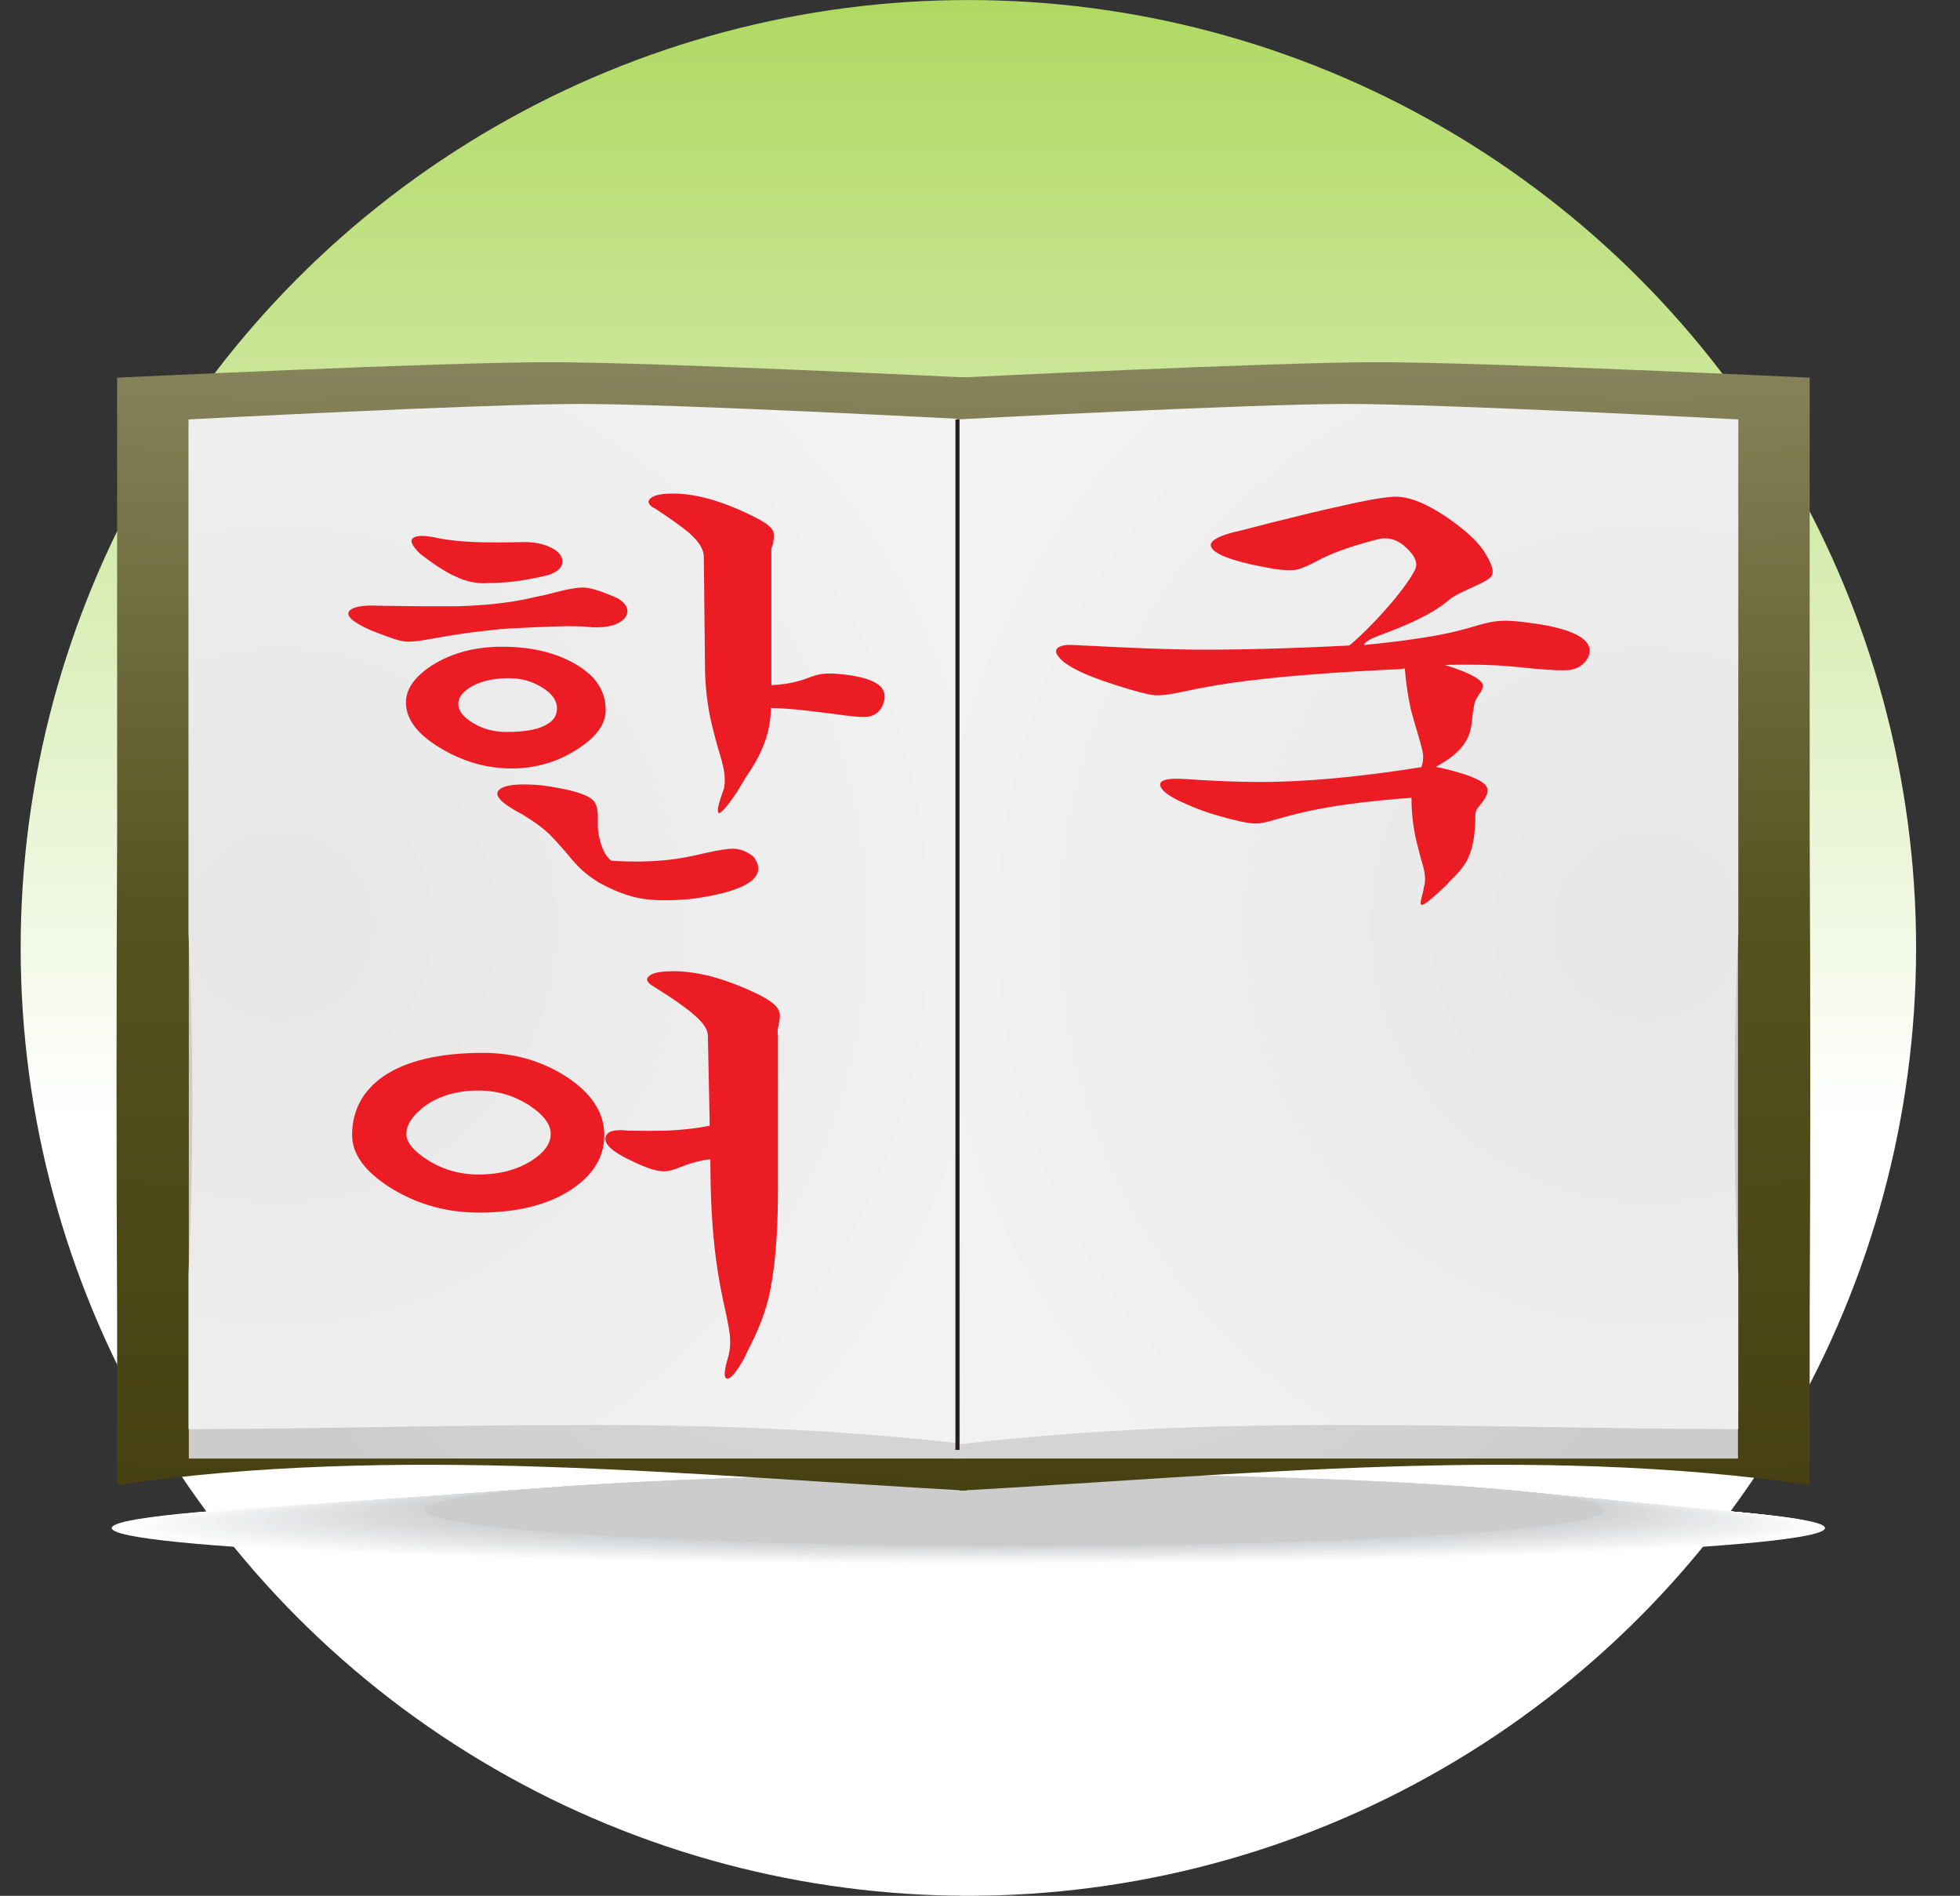 <?xml version="1.0" encoding="utf-8"?>
<!-- Generator: Adobe Illustrator 16.0.0, SVG Export Plug-In . SVG Version: 6.00 Build 0)  -->
<!DOCTYPE svg PUBLIC "-//W3C//DTD SVG 1.1//EN" "http://www.w3.org/Graphics/SVG/1.1/DTD/svg11.dtd">
<svg version="1.1" id="_x3C_Layer_x3E_" xmlns="http://www.w3.org/2000/svg" xmlns:xlink="http://www.w3.org/1999/xlink" x="0px"
	 y="0px" width="284.508px" height="275.143px" viewBox="0 0 284.508 275.143" enable-background="new 0 0 284.508 275.143"
	 xml:space="preserve">
<rect x="0" y="0" width="284.508" height="275.143" fill="#333333" stroke="none"/>
<g>
	<linearGradient id="SVGID_1_" gradientUnits="userSpaceOnUse" x1="140.568" y1="162.417" x2="140.568" y2="-68.785">
		<stop  offset="0" style="stop-color:#FFFFFF"/>
		<stop  offset="1" style="stop-color:#8DC920"/>
	</linearGradient>
	<circle fill="url(#SVGID_1_)" cx="140.568" cy="137.574" r="137.568"/>
	<g>
		<g>
			<path fill="#FFFFFF" d="M264.912,221.772c0,2.914-55.678,5.277-124.344,5.277c-68.677,0-124.344-2.363-124.344-5.277
				c0-2.906,55.667-5.27,124.344-5.27C209.234,216.502,264.912,218.866,264.912,221.772z"/>
			<path fill="#FEFEFE" d="M264.284,221.721c0,2.914-55.338,5.275-123.584,5.275c-68.257,0-123.584-2.361-123.584-5.275
				c0-2.908,55.327-5.27,123.584-5.27C208.946,216.452,264.284,218.813,264.284,221.721z"/>
			<path fill="#FDFDFD" d="M263.656,221.668c0,2.914-54.998,5.277-122.824,5.277c-67.838,0-122.825-2.363-122.825-5.277
				c0-2.906,54.987-5.27,122.825-5.27C208.658,216.399,263.656,218.762,263.656,221.668z"/>
			<path fill="#FCFCFC" d="M263.028,221.618c0,2.914-54.657,5.275-122.064,5.275c-67.419,0-122.065-2.361-122.065-5.275
				c0-2.908,54.646-5.27,122.065-5.27C208.371,216.348,263.028,218.709,263.028,221.618z"/>
			<path fill="#FBFCFC" d="M262.4,221.566c0,2.914-54.317,5.275-121.305,5.275c-66.999,0-121.307-2.361-121.307-5.275
				c0-2.907,54.308-5.271,121.307-5.271C208.083,216.295,262.4,218.659,262.4,221.566z"/>
			<path fill="#FBFBFB" d="M261.772,221.514c0,2.914-53.978,5.275-120.545,5.275c-66.58,0-120.547-2.361-120.547-5.275
				c0-2.908,53.967-5.27,120.547-5.27C207.795,216.245,261.772,218.606,261.772,221.514z"/>
			<path fill="#FAFAFA" d="M261.145,221.462c0,2.914-53.637,5.276-119.785,5.276c-66.16,0-119.788-2.362-119.788-5.276
				c0-2.907,53.627-5.271,119.788-5.271C207.508,216.192,261.145,218.555,261.145,221.462z"/>
			<path fill="#F9F9F9" d="M260.516,221.411c0,2.914-53.297,5.275-119.024,5.275c-65.741,0-119.028-2.361-119.028-5.275
				c0-2.908,53.287-5.27,119.028-5.27C207.219,216.141,260.516,218.502,260.516,221.411z"/>
			<path fill="#F8F8F8" d="M259.889,221.36c0,2.913-52.957,5.275-118.266,5.275c-65.321,0-118.269-2.362-118.269-5.275
				c0-2.908,52.947-5.271,118.269-5.271C206.932,216.089,259.889,218.452,259.889,221.36z"/>
			<path fill="#F7F7F7" d="M259.261,221.307c0,2.914-52.616,5.275-117.507,5.275c-64.901,0-117.508-2.361-117.508-5.275
				c0-2.908,52.607-5.27,117.508-5.27C206.645,216.038,259.261,218.399,259.261,221.307z"/>
			<path fill="#F6F6F7" d="M258.633,221.256c0,2.914-52.277,5.274-116.746,5.274c-64.483,0-116.75-2.36-116.75-5.274
				c0-2.908,52.267-5.271,116.75-5.271C206.355,215.985,258.633,218.348,258.633,221.256z"/>
			<path fill="#F5F5F6" d="M258.005,221.204c0,2.914-51.937,5.275-115.987,5.275c-64.063,0-115.99-2.361-115.99-5.275
				c0-2.908,51.928-5.27,115.99-5.27C206.068,215.934,258.005,218.295,258.005,221.204z"/>
			<path fill="#F4F5F5" d="M257.377,221.153c0,2.914-51.597,5.274-115.228,5.274c-63.644,0-115.23-2.36-115.23-5.274
				c0-2.908,51.587-5.271,115.23-5.271C205.78,215.882,257.377,218.245,257.377,221.153z"/>
			<path fill="#F3F4F4" d="M256.748,221.1c0,2.914-51.256,5.275-114.467,5.275c-63.224,0-114.471-2.361-114.471-5.275
				c0-2.908,51.248-5.27,114.471-5.27C205.492,215.831,256.748,218.192,256.748,221.1z"/>
			<path fill="#F2F3F3" d="M256.121,221.049c0,2.914-50.916,5.275-113.708,5.275c-62.805,0-113.712-2.361-113.712-5.275
				c0-2.908,50.907-5.271,113.712-5.271C205.205,215.778,256.121,218.141,256.121,221.049z"/>
			<path fill="#F2F2F2" d="M255.493,220.999c0,2.912-50.576,5.273-112.948,5.273c-62.385,0-112.952-2.361-112.952-5.273
				c0-2.909,50.567-5.271,112.952-5.271C204.917,215.727,255.493,218.089,255.493,220.999z"/>
			<path fill="#F1F1F2" d="M254.865,220.946c0,2.914-50.236,5.273-112.188,5.273c-61.966,0-112.192-2.359-112.192-5.273
				c0-2.908,50.227-5.271,112.192-5.271C204.629,215.674,254.865,218.038,254.865,220.946z"/>
			<path fill="#F0F0F1" d="M254.237,220.895c0,2.914-49.896,5.273-111.429,5.273c-61.547,0-111.434-2.359-111.434-5.273
				c0-2.909,49.887-5.271,111.434-5.271C204.341,215.624,254.237,217.986,254.237,220.895z"/>
			<path fill="#EFEFF0" d="M253.609,220.842c0,2.914-49.557,5.274-110.669,5.274c-61.127,0-110.674-2.36-110.674-5.274
				c0-2.908,49.547-5.271,110.674-5.271C204.053,215.572,253.609,217.934,253.609,220.842z"/>
			<path fill="#EEEEEF" d="M252.98,220.792c0,2.914-49.215,5.273-109.908,5.273c-60.708,0-109.915-2.359-109.915-5.273
				c0-2.909,49.207-5.271,109.915-5.271C203.766,215.52,252.98,217.882,252.98,220.792z"/>
			<path fill="#EDEEEE" d="M252.354,220.739c0,2.914-48.876,5.273-109.149,5.273c-60.288,0-109.155-2.359-109.155-5.273
				c0-2.908,48.867-5.271,109.155-5.271C203.478,215.467,252.354,217.831,252.354,220.739z"/>
			<path fill="#ECEDED" d="M251.725,220.688c0,2.914-48.535,5.273-108.389,5.273c-59.869,0-108.396-2.359-108.396-5.273
				c0-2.91,48.527-5.271,108.396-5.271C203.189,215.417,251.725,217.778,251.725,220.688z"/>
			<path fill="#EBECED" d="M251.098,220.636c0,2.913-48.195,5.272-107.63,5.272c-59.449,0-107.637-2.359-107.637-5.272
				c0-2.909,48.188-5.271,107.637-5.271C202.902,215.365,251.098,217.727,251.098,220.636z"/>
			<path fill="#EAEBEC" d="M250.47,220.584c0,2.914-47.855,5.273-106.87,5.273c-59.03,0-106.878-2.359-106.878-5.273
				c0-2.91,47.848-5.271,106.878-5.271C202.614,215.313,250.47,217.674,250.47,220.584z"/>
			<path fill="#E9EAEB" d="M249.842,220.533c0,2.913-47.516,5.272-106.111,5.272c-58.61,0-106.117-2.359-106.117-5.272
				c0-2.909,47.507-5.271,106.117-5.271C202.326,215.262,249.842,217.624,249.842,220.533z"/>
			<path fill="#E9E9EA" d="M249.213,220.481c0,2.914-47.174,5.273-105.35,5.273c-58.191,0-105.358-2.359-105.358-5.273
				c0-2.91,47.167-5.271,105.358-5.271C202.039,215.209,249.213,217.571,249.213,220.481z"/>
			<path fill="#E8E8E9" d="M248.586,220.43c0,2.913-46.836,5.271-104.592,5.271c-57.771,0-104.599-2.358-104.599-5.271
				c0-2.91,46.827-5.272,104.599-5.272C201.75,215.158,248.586,217.52,248.586,220.43z"/>
			<path fill="#E7E8E8" d="M247.957,220.377c0,2.914-46.494,5.273-103.83,5.273c-57.353,0-103.84-2.359-103.84-5.273
				c0-2.909,46.487-5.271,103.84-5.271C201.463,215.106,247.957,217.468,247.957,220.377z"/>
			<path fill="#E6E7E8" d="M247.33,220.327c0,2.913-46.155,5.271-103.072,5.271c-56.933,0-103.08-2.358-103.08-5.271
				c0-2.91,46.147-5.272,103.08-5.272C201.175,215.054,247.33,217.417,247.33,220.327z"/>
			<path fill="#E5E6E7" d="M246.701,220.274c0,2.914-45.814,5.273-102.312,5.273c-56.514,0-102.32-2.359-102.32-5.273
				c0-2.909,45.807-5.271,102.32-5.271C200.887,215.002,246.701,217.365,246.701,220.274z"/>
			<path fill="#E4E5E6" d="M246.074,220.223c0,2.914-45.475,5.271-101.553,5.271c-56.094,0-101.561-2.357-101.561-5.271
				c0-2.91,45.467-5.271,101.561-5.271C200.6,214.952,246.074,217.313,246.074,220.223z"/>
			<path fill="#E3E4E5" d="M245.445,220.17c0,2.914-45.134,5.273-100.792,5.273c-55.675,0-100.802-2.359-100.802-5.273
				c0-2.909,45.127-5.271,100.802-5.271C200.312,214.899,245.445,217.261,245.445,220.17z"/>
			<path fill="#E2E3E4" d="M244.817,220.12c0,2.914-44.794,5.271-100.032,5.271c-55.255,0-100.042-2.357-100.042-5.271
				c0-2.91,44.787-5.272,100.042-5.272C200.023,214.847,244.817,217.209,244.817,220.12z"/>
			<path fill="#E1E2E3" d="M244.189,220.067c0,2.914-44.453,5.272-99.272,5.272c-54.836,0-99.283-2.358-99.283-5.272
				c0-2.909,44.447-5.271,99.283-5.271C199.736,214.795,244.189,217.158,244.189,220.067z"/>
			<path fill="#E0E1E3" d="M243.562,220.016c0,2.914-44.114,5.271-98.513,5.271c-54.416,0-98.523-2.357-98.523-5.271
				c0-2.91,44.107-5.271,98.523-5.271C199.447,214.745,243.562,217.106,243.562,220.016z"/>
			<path fill="#E0E1E2" d="M242.934,219.963c0,2.915-43.773,5.272-97.753,5.272c-53.997,0-97.764-2.357-97.764-5.272
				c0-2.908,43.767-5.271,97.764-5.271C199.16,214.692,242.934,217.055,242.934,219.963z"/>
			<path fill="#DFE0E1" d="M242.307,219.913c0,2.914-43.435,5.271-96.994,5.271c-53.577,0-97.005-2.357-97.005-5.271
				c0-2.91,43.428-5.271,97.005-5.271C198.872,214.641,242.307,217.002,242.307,219.913z"/>
			<path fill="#DEDFE0" d="M241.678,219.861c0,2.915-43.094,5.272-96.233,5.272c-53.158,0-96.246-2.357-96.246-5.272
				c0-2.909,43.087-5.272,96.246-5.272C198.584,214.588,241.678,216.952,241.678,219.861z"/>
			<path fill="#DDDEDF" d="M241.051,219.809c0,2.914-42.754,5.271-95.475,5.271c-52.739,0-95.486-2.357-95.486-5.271
				c0-2.91,42.747-5.271,95.486-5.271C198.297,214.538,241.051,216.899,241.051,219.809z"/>
			<path fill="#DCDDDE" d="M240.422,219.758c0,2.914-42.413,5.271-94.715,5.271c-52.318,0-94.726-2.356-94.726-5.271
				c0-2.91,42.407-5.273,94.726-5.273C198.009,214.485,240.422,216.848,240.422,219.758z"/>
			<path fill="#DBDCDD" d="M239.794,219.706c0,2.914-42.073,5.271-93.954,5.271c-51.9,0-93.967-2.357-93.967-5.271
				c0-2.91,42.067-5.271,93.967-5.271C197.721,214.434,239.794,216.795,239.794,219.706z"/>
			<path fill="#DADBDD" d="M239.166,219.655c0,2.914-41.732,5.271-93.195,5.271c-51.479,0-93.207-2.356-93.207-5.271
				c0-2.91,41.728-5.273,93.207-5.273C197.434,214.381,239.166,216.745,239.166,219.655z"/>
			<path fill="#D9DADC" d="M238.538,219.603c0,2.913-41.393,5.271-92.435,5.271c-51.062,0-92.448-2.357-92.448-5.271
				c0-2.911,41.387-5.273,92.448-5.273C197.146,214.33,238.538,216.692,238.538,219.603z"/>
			<path fill="#D8DADB" d="M237.91,219.551c0,2.914-41.053,5.27-91.676,5.27c-50.641,0-91.688-2.355-91.688-5.27
				c0-2.91,41.048-5.273,91.688-5.273C196.857,214.278,237.91,216.641,237.91,219.551z"/>
			<path fill="#D7D9DA" d="M237.283,219.5c0,2.913-40.713,5.271-90.916,5.271c-50.223,0-90.93-2.357-90.93-5.271
				c0-2.911,40.707-5.272,90.93-5.272C196.57,214.227,237.283,216.588,237.283,219.5z"/>
			<path fill="#D7D8D9" d="M236.654,219.448c0,2.914-40.373,5.27-90.156,5.27c-49.803,0-90.169-2.355-90.169-5.27
				c0-2.911,40.367-5.273,90.169-5.273C196.281,214.174,236.654,216.537,236.654,219.448z"/>
			<path fill="#D6D7D8" d="M236.026,219.397c0,2.913-40.032,5.27-89.396,5.27c-49.384,0-89.411-2.356-89.411-5.27
				c0-2.912,40.027-5.274,89.411-5.274C195.994,214.123,236.026,216.485,236.026,219.397z"/>
			<path fill="#D5D6D8" d="M235.398,219.344c0,2.914-39.692,5.271-88.637,5.271c-48.964,0-88.65-2.356-88.65-5.271
				c0-2.91,39.687-5.273,88.65-5.273C195.706,214.071,235.398,216.434,235.398,219.344z"/>
			<path fill="#D4D5D7" d="M234.771,219.293c0,2.913-39.353,5.27-87.877,5.27c-48.544,0-87.892-2.356-87.892-5.27
				c0-2.912,39.348-5.273,87.892-5.273C195.418,214.02,234.771,216.381,234.771,219.293z"/>
			<path fill="#D3D4D6" d="M234.143,219.241c0,2.914-39.012,5.27-87.117,5.27c-48.125,0-87.132-2.355-87.132-5.27
				c0-2.91,39.007-5.273,87.132-5.273C195.131,213.967,234.143,216.331,234.143,219.241z"/>
			<path fill="#D2D4D5" d="M233.515,219.19c0,2.913-38.672,5.27-86.357,5.27c-47.705,0-86.373-2.356-86.373-5.27
				c0-2.912,38.667-5.273,86.373-5.273C194.843,213.917,233.515,216.278,233.515,219.19z"/>
			<path fill="#CCCCCC" d="M232.887,219.137c0,2.914-38.332,5.27-85.598,5.27c-47.286,0-85.613-2.355-85.613-5.27
				c0-2.91,38.327-5.273,85.613-5.273C194.555,213.864,232.887,216.227,232.887,219.137z"/>
		</g>
		<linearGradient id="SVGID_2_" gradientUnits="userSpaceOnUse" x1="80.04" y1="52.544" x2="77.337" y2="216.853">
			<stop  offset="0" style="stop-color:#87835C"/>
			<stop  offset="0.5" style="stop-color:#54531F"/>
			<stop  offset="1" style="stop-color:#464012"/>
		</linearGradient>
		<path fill="url(#SVGID_2_)" d="M17.004,215.526c40.287-5.918,82.933-1.428,123.337,0.816c0-26.936,0-53.871,0.398-79.845
			c0-5.103,0-10.21,0-15.234c0-35.18,0-66.451,0-66.451s-45.756-2.245-61.003-2.245c-15.683,0-62.733,2.245-62.733,2.245
			s0,22.975,0,51.69c0,4.785,0,9.728,0,14.753c-0.116,23.259-0.116,47.949,0,69.404C17.004,205.485,17.004,215.526,17.004,215.526z"
			/>
		<radialGradient id="SVGID_3_" cx="127.567" cy="137.074" r="106.849" gradientUnits="userSpaceOnUse">
			<stop  offset="0" style="stop-color:#E6E6E6"/>
			<stop  offset="1" style="stop-color:#CCCCCC"/>
		</radialGradient>
		<rect x="27.409" y="61.994" fill="url(#SVGID_3_)" width="113.371" height="149.692"/>
		
			<radialGradient id="SVGID_4_" cx="190.355" cy="134.352" r="107.745" gradientTransform="matrix(-1 0 0 1 230.935 0)" gradientUnits="userSpaceOnUse">
			<stop  offset="0" style="stop-color:#E6E6E6"/>
			<stop  offset="1" style="stop-color:#F2F2F2"/>
		</radialGradient>
		<path fill="url(#SVGID_4_)" d="M27.365,207.415c38.901-0.051,74.815-2.295,112.977,2.193c0-24.689,0-49.381,0.398-73.895
			c0-9.354,0-18.711,0-27.48c0-26.314,0-47.361,0-47.361s-42.384-2.247-56.516-2.247c-14.212,0-56.859,2.247-56.859,2.247
			s0,21.047,0,47.361c0,8.767,0,18.088,0,27.229c0.744,15.785,0.744,33.742,0,49.412C27.365,198.329,27.365,207.415,27.365,207.415z
			"/>
		<rect x="140.412" y="60.871" fill="#231F20" width="0.594" height="149.559"/>
		
			<linearGradient id="SVGID_5_" gradientUnits="userSpaceOnUse" x1="1643.172" y1="52.543" x2="1640.469" y2="216.853" gradientTransform="matrix(-1 0 0 1 1842.826 0)">
			<stop  offset="0" style="stop-color:#87835C"/>
			<stop  offset="0.5" style="stop-color:#54531F"/>
			<stop  offset="1" style="stop-color:#464012"/>
		</linearGradient>
		<path fill="url(#SVGID_5_)" d="M262.688,215.526c-40.283-5.918-82.932-1.428-123.334,0.816c0-26.936,0-53.871-0.398-79.845
			c0-5.103,0-10.21,0-15.234c0-35.18,0-66.451,0-66.451s45.75-2.245,61.003-2.245c15.683,0,62.729,2.245,62.729,2.245
			s0,22.975,0,51.69c0,4.785,0,9.728,0,14.753c0.12,23.259,0.12,47.949,0,69.404C262.688,205.485,262.688,215.526,262.688,215.526z"
			/>
		
			<radialGradient id="SVGID_6_" cx="1690.698" cy="137.074" r="106.85" gradientTransform="matrix(-1 0 0 1 1842.826 0)" gradientUnits="userSpaceOnUse">
			<stop  offset="0" style="stop-color:#E6E6E6"/>
			<stop  offset="1" style="stop-color:#CCCCCC"/>
		</radialGradient>
		<rect x="138.913" y="61.994" fill="url(#SVGID_6_)" width="113.367" height="149.692"/>
		
			<radialGradient id="SVGID_7_" cx="-1372.778" cy="134.352" r="107.744" gradientTransform="matrix(1 0 0 1 1611.892 0)" gradientUnits="userSpaceOnUse">
			<stop  offset="0" style="stop-color:#E6E6E6"/>
			<stop  offset="1" style="stop-color:#F2F2F2"/>
		</radialGradient>
		<path fill="url(#SVGID_7_)" d="M252.326,207.415c-38.899-0.051-74.814-2.295-112.973,2.193c0-24.689,0-49.381-0.398-73.895
			c0-9.354,0-18.711,0-27.48c0-26.314,0-47.361,0-47.361s42.384-2.247,56.516-2.247c14.213,0,56.855,2.247,56.855,2.247
			s0,21.047,0,47.361c0,8.767,0,18.088,0,27.229c-0.74,15.785-0.74,33.742,0,49.412
			C252.326,198.329,252.326,207.415,252.326,207.415z"/>
		<rect x="138.687" y="60.871" fill="#231F20" width="0.594" height="149.559"/>
		<path fill="#EC1C24" d="M66.084,92.125c-0.998,0.158-2.182,0.356-3.544,0.599c-1.885,0.362-3.177,0.479-3.886,0.362
			c-0.758-0.082-2.384-0.626-4.862-1.628c-2.715-1.196-3.709-2.157-3.01-2.876c0.648-0.567,2.064-0.781,4.247-0.667
			c5.488,0.084,9.4,0.1,11.752,0.066c3.605-0.125,6.787-0.462,9.562-1.027c0.824-0.198,1.647-0.378,2.473-0.533
			c0.526-0.127,1.181-0.285,1.943-0.489c1.825-0.472,3.188-0.698,4.073-0.659c1.122,0.089,2.77,0.628,4.95,1.621
			c1.352,0.923,1.649,1.861,0.886,2.824c-0.83,0.963-2.392,1.406-4.688,1.325c-1.241-0.161-3.038-0.204-5.396-0.121
			c-1.473,0.044-3.741,0.143-6.813,0.301l-1.412,0.115l-0.528,0.062C69.767,91.603,67.854,91.845,66.084,92.125z M62.811,96.505
			c-2.589,1.646-3.886,3.466-3.886,5.465c0,2.446,1.709,4.666,5.121,6.672c3.242,1.923,6.638,2.886,10.177,2.886
			c3.477,0,6.626-0.908,9.456-2.709c2.829-1.758,4.24-3.684,4.24-5.767c0-2.839-1.527-5.103-4.594-6.784
			c-2.828-1.6-6.307-2.407-10.433-2.407C69.001,93.86,65.645,94.744,62.811,96.505z M66.084,83.651
			c-1.296-0.56-3.006-1.66-5.128-3.303c-1.181-1.16-1.51-1.922-0.97-2.28c0.531-0.401,1.764-0.383,3.714,0.056
			c1.466,0.287,3.18,0.46,5.132,0.544c2.115,0.076,4.588,0.076,7.423,0c1.418,0.037,2.588,0.279,3.533,0.72
			c0.829,0.362,1.385,0.818,1.682,1.379c0.237,0.522,0.208,1.043-0.088,1.563c-0.356,0.486-0.974,0.861-1.858,1.147
			c-1.296,0.319-2.593,0.576-3.889,0.774c-1.358,0.203-2.682,0.322-3.978,0.363h-0.535C69.413,84.771,67.732,84.454,66.084,83.651z
			 M78.64,99.744c1.473,0.89,2.209,1.908,2.209,3.072c0,1.121-0.615,1.962-1.851,2.521c-1.188,0.601-3.007,0.897-5.49,0.897
			c-1.826,0-3.445-0.436-4.863-1.318c-1.411-0.842-2.121-1.766-2.121-2.759c0-0.963,0.683-1.825,2.034-2.583
			c1.416-0.758,3.192-1.148,5.307-1.148C75.635,98.427,77.222,98.872,78.64,99.744z M72.447,114.646
			c0.77-0.756,2.861-0.982,6.285-0.657c3.77,0.521,6.155,1.18,7.153,1.982c0.654,0.479,0.945,1.419,0.89,2.819
			c0,0.44,0,0.763,0,0.961c0,0.4,0.029,0.781,0.084,1.138c0.177,1.051,0.444,1.929,0.797,2.647c0.235,0.518,0.592,0.986,1.06,1.38
			c2.891,0.204,5.667,0.159,8.314-0.121c1.479-0.152,3.301-0.499,5.483-1.017c1.831-0.4,3.094-0.604,3.802-0.604
			c1.116,0,2.148,0.401,3.099,1.202c0.995,1.364,0.853,2.541-0.443,3.547c-1.539,1.157-4.512,2.021-8.928,2.582
			c-3.013,0.242-5.37,0.198-7.085-0.121c-1.824-0.324-3.823-1.082-6-2.286c-1.187-0.714-2.185-1.499-3.011-2.336
			c-0.473-0.483-1.127-1.225-1.945-2.226c-0.944-1.082-1.708-1.922-2.302-2.521c-1.061-0.967-2.296-1.862-3.709-2.704l-0.182-0.116
			C72.744,116.593,71.629,115.41,72.447,114.646z M99.947,77.282c-0.879-0.763-2.499-1.922-4.862-3.478l-0.264-0.124
			c-0.771-0.518-0.885-0.974-0.352-1.381c0.526-0.439,1.528-0.659,3.007-0.659c1.643-0.039,3.472,0.22,5.478,0.775
			c2.418,0.69,4.895,1.708,7.428,3.065c1.001,0.565,1.621,1.104,1.858,1.624c0.119,0.36,0.119,0.921,0,1.684
			c-0.117,0.356-0.21,0.642-0.271,0.84c0,0.401,0,0.781,0,1.138v18.677c1.356-0.071,2.512-0.232,3.452-0.474
			c0.527-0.119,1.181-0.316,1.95-0.604c0.703-0.28,1.323-0.457,1.851-0.537c0.824-0.118,1.919-0.1,3.271,0.059
			c2.422,0.28,4.104,0.786,5.043,1.5c0.76,0.604,1.027,1.407,0.792,2.407c-0.352,1.28-1.12,2.022-2.292,2.22
			c-0.769,0.121-2.477-0.021-5.132-0.417c-1.647-0.198-2.978-0.362-3.979-0.483c-1.715-0.198-3.389-0.319-5.038-0.358
			c0,2.122-0.449,4.144-1.33,6.063c-0.468,1.125-1.295,2.548-2.472,4.269l-1.148,1.922c-1.528,2.242-2.424,3.221-2.66,2.946
			c-0.229-0.242,0.033-1.406,0.797-3.483c0.177-0.766,0.177-1.664,0-2.703c-0.116-0.688-0.406-1.791-0.884-3.307
			c-0.582-2.084-1.001-3.766-1.236-5.047c-0.412-2.278-0.622-4.587-0.622-6.91l-0.17-15.792
			C102.102,79.629,101.365,78.486,99.947,77.282z"/>
		<path fill="#EC1C24" d="M181.187,98.79c-3.308,0.399-6.488,0.945-9.549,1.614c-1.831,0.402-3.188,0.567-4.067,0.49
			c-0.95-0.088-2.807-0.562-5.575-1.451c-2.413-0.759-4.358-1.511-5.831-2.275c-1.302-0.682-2.148-1.323-2.566-1.923
			c-0.411-0.522-0.411-0.939,0-1.264c0.468-0.319,1.243-0.434,2.297-0.362l3.979,0.192c5.307,0.27,9.786,0.434,13.446,0.473
			c6.307,0.038,13.819-0.153,22.544-0.6c1.593-1.324,3.329-3.045,5.22-5.165c2.054-2.325,3.506-4.269,4.325-5.831
			c0.424-0.917,0.032-1.938-1.145-3.06c-1.176-1.202-2.505-1.68-3.983-1.438c-2.527,0.636-4.713,1.317-6.533,2.037
			c-1.012,0.401-2.099,0.924-3.279,1.563c-1.001,0.483-1.766,0.784-2.297,0.898c-0.713,0.127-1.771,0.084-3.183-0.114
			c-4.955-0.847-7.933-1.779-8.934-2.824c-1-1.045,0.444-1.978,4.335-2.824l3.978-1.027c4.127-1.037,7.281-1.797,9.467-2.273
			c3.764-0.886,6.475-1.38,8.13-1.507c2.118-0.235,4.834,0.76,8.134,3.012c2.891,1.999,4.777,3.817,5.662,5.46
			c0.818,1.364,1.087,2.341,0.795,2.946c-0.24,0.402-1.032,0.901-2.396,1.501c-0.701,0.324-1.264,0.575-1.676,0.779
			c-0.702,0.319-1.351,0.676-1.943,1.077c-1.183,1.043-2.682,2.004-4.506,2.89c-1.061,0.556-2.594,1.215-4.605,1.979
			c-1.176,0.44-1.973,0.759-2.384,0.962c-0.655,0.323-1.001,0.626-1.057,0.896c4.417-0.435,8.1-0.934,11.046-1.494
			c1.708-0.325,3.479-0.765,5.313-1.324c1.353-0.402,2.406-0.623,3.184-0.666c1.112-0.114,2.738-0.01,4.862,0.309
			c3.295,0.438,5.654,1.114,7.07,2.038c1.238,0.84,1.594,1.824,1.054,2.945c-0.581,1.038-1.466,1.643-2.646,1.798
			c-0.825,0.125-2.534,0.064-5.133-0.177c-2.231-0.242-4.065-0.397-5.479-0.484c-2.477-0.114-4.983-0.13-7.518-0.059
			c2.951,0.923,4.722,1.763,5.309,2.526c0.352,0.4,0.229,0.979-0.351,1.742l-0.446,0.724c-0.175,0.358-0.297,0.797-0.346,1.319
			c-0.066,0.235-0.127,0.66-0.188,1.259c-0.116,1.565-0.434,2.743-0.972,3.543c-0.769,1.327-2.208,2.545-4.33,3.667
			c4.065,0.878,6.483,1.779,7.254,2.703c0.468,0.599,0.289,1.422-0.533,2.462c-0.356,0.444-0.589,0.74-0.71,0.901
			c-0.176,0.318-0.27,0.62-0.27,0.899c0,2.688-0.34,4.786-1.061,6.302c-0.406,0.931-1.256,2.008-2.559,3.249l-0.527,0.599
			c-2.012,1.923-3.215,2.906-3.625,2.944c-0.245,0-0.211-0.521,0.085-1.559c0.116-0.402,0.183-0.706,0.183-0.902
			c0.11-0.356,0.171-0.644,0.171-0.847c0.059-0.401,0.032-0.917-0.082-1.555c-0.068-0.401-0.244-1.088-0.541-2.044
			c-0.401-1.479-0.701-2.698-0.878-3.664c-0.296-1.639-0.446-3.308-0.446-4.991c-5.423,0.409-9.9,0.945-13.434,1.628
			c-2.072,0.395-4.129,0.9-6.193,1.5c-1.412,0.443-2.479,0.642-3.181,0.604c-1.006-0.043-2.625-0.38-4.862-1.022
			c-1.891-0.521-3.572-1.126-5.04-1.802c-1.41-0.6-2.449-1.181-3.092-1.742c-0.654-0.604-0.836-1.081-0.54-1.446
			c0.356-0.356,1.237-0.516,2.655-0.477l1.154,0.061c5.418,0.362,9.906,0.477,13.437,0.362c5.839-0.164,12.678-0.863,20.514-2.104
			c0.236-0.521,0.324-1.143,0.269-1.863c-0.065-0.445-0.269-1.285-0.631-2.518c-0.463-1.563-0.846-2.889-1.141-3.971
			c-0.409-1.885-0.712-3.88-0.882-6.005l-0.531,0.12C194.419,97.51,187.022,98.069,181.187,98.79z"/>
		<path fill="#EC1C24" d="M70.129,152.807c4.422,0,8.429,1.137,12.021,3.418c3.714,2.412,5.567,5.254,5.567,8.537
			c0,3.162-1.618,5.803-4.853,7.926c-3.362,2.201-7.813,3.303-13.362,3.303c-4.644,0-8.896-1.182-12.729-3.541
			c-3.772-2.361-5.663-4.932-5.663-7.688c0-3.568,1.506-6.41,4.517-8.537C58.984,153.944,63.82,152.807,70.129,152.807z
			 M69.503,158.274c-3.183,0-5.831,0.781-7.951,2.34c-1.71,1.32-2.567,2.645-2.567,3.965c0,1.203,1.007,2.443,3.008,3.723
			c2.241,1.441,4.745,2.164,7.511,2.164c2.944,0,5.488-0.662,7.615-1.986c1.88-1.191,2.823-2.496,2.823-3.9
			c0-1.398-1.032-2.779-3.092-4.145C74.601,158.997,72.161,158.274,69.503,158.274z M102.756,150.34l0.264,13.039
			c-1.709,0.357-3.774,0.598-6.188,0.719c-1.771,0.037-3.627,0.037-5.571,0c-2.126-0.242-3.248,0.105-3.363,1.023
			c-0.18,0.955,1.006,2.037,3.54,3.242c2.005,1.004,3.532,1.537,4.598,1.619c0.71,0.084,1.621-0.115,2.742-0.6
			c0.705-0.277,1.291-0.48,1.765-0.604c0.769-0.236,1.626-0.416,2.57-0.531c0,5.438,0.259,10.203,0.792,14.289
			c0.296,2.365,0.764,4.963,1.412,7.809c0.356,1.648,0.561,2.779,0.621,3.426c0.115,0.998,0.055,1.977-0.17,2.943
			c-0.656,2.121-0.747,3.242-0.269,3.361c0.53,0.123,1.383-0.885,2.559-3.004l0.445-0.961c1.413-2.682,2.418-5.184,3.005-7.508
			c0.946-3.881,1.419-9.164,1.419-15.85v-22.529c-0.065-0.363-0.065-0.699,0-1.021c0.056-0.205,0.114-0.479,0.177-0.844
			c0.173-0.881,0.114-1.518-0.177-1.922c-0.356-0.641-1.296-1.338-2.831-2.104c-2.538-1.238-5.016-2.158-7.427-2.764
			c-2.127-0.477-3.979-0.676-5.577-0.594c-1.469,0.039-2.445,0.275-2.914,0.715c-0.471,0.445-0.263,0.922,0.62,1.445
			c2.71,1.68,4.595,2.984,5.654,3.906C101.986,148.28,102.756,149.379,102.756,150.34z"/>
	</g>
</g>
</svg>

